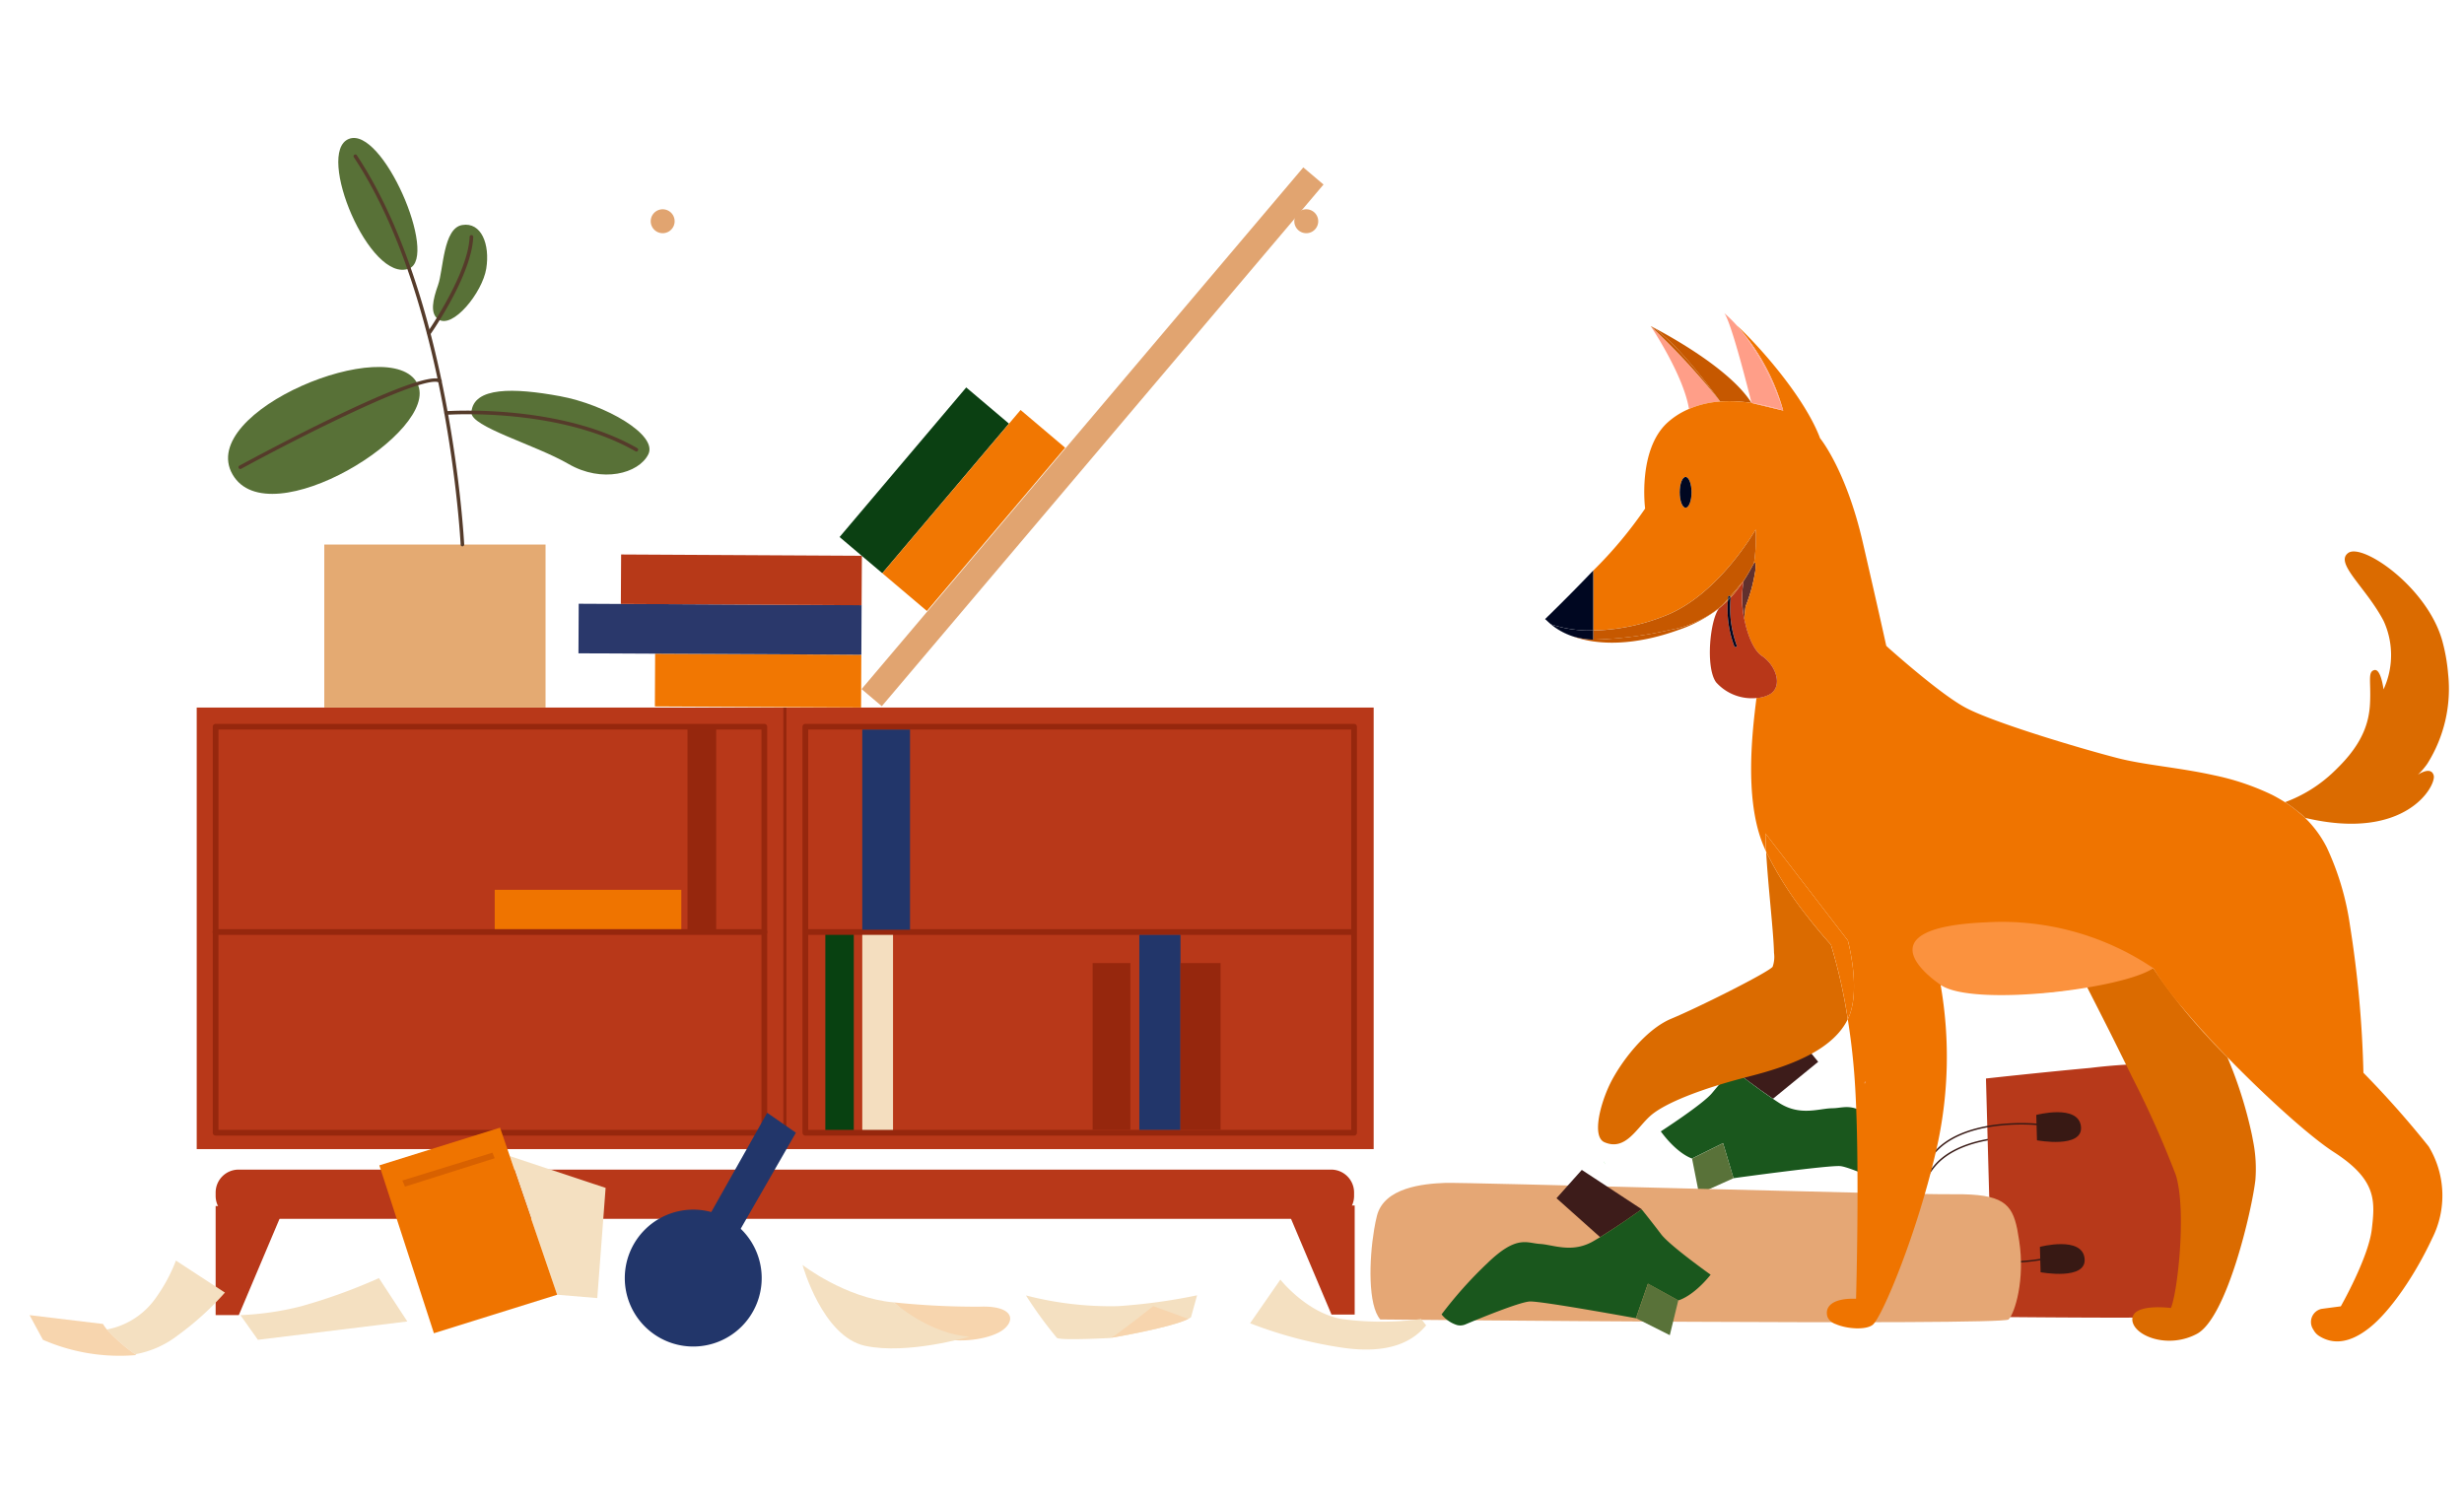 <svg xmlns="http://www.w3.org/2000/svg" xmlns:xlink="http://www.w3.org/1999/xlink" width="250" height="152" viewBox="0 0 250 152">
  <defs>
    <clipPath id="clip-path">
      <rect id="Rectángulo_37320" data-name="Rectángulo 37320" width="245.44" height="123.564" fill="none"/>
    </clipPath>
  </defs>
  <g id="Grupo_157447" data-name="Grupo 157447" transform="translate(8155 9852)">
    <rect id="Rectángulo_37339" data-name="Rectángulo 37339" width="250" height="152" transform="translate(-8155 -9852)" fill="none"/>
    <g id="Grupo_157443" data-name="Grupo 157443" transform="translate(-8152 -9838)">
      <g id="Grupo_157442" data-name="Grupo 157442" transform="translate(0 0)" clip-path="url(#clip-path)">
        <path id="Trazado_128154" data-name="Trazado 128154" d="M124.892,59.741v.01a.077.077,0,0,1-.083.068c-.066-.007-6.61-.663-9.906,2.387a6.11,6.11,0,0,0-1.889,4.885,5.966,5.966,0,0,0,2.144,4.72c3.442,2.77,9.906,1.582,9.97,1.568a.077.077,0,0,1,.088.061.074.074,0,0,1-.059.088c-.066.012-6.6,1.215-10.094-1.6a6.106,6.106,0,0,1-2.2-4.832,6.258,6.258,0,0,1,1.939-5c3.347-3.1,9.957-2.433,10.023-2.426a.075.075,0,0,1,.068.073" transform="translate(78.901 41.669)" fill="#381914"/>
        <path id="Trazado_128155" data-name="Trazado 128155" d="M134.677,55.3c1.373.314,2.64.382,2.965,3.052s.54,19.647.54,19.647-.172,2.936-3.656,3.033c-.342.008-.778.015-1.291.02-4.717.051-15.744-.059-15.744-.059L116.824,56.8s5.634-.622,10.585-1.074a57.211,57.211,0,0,1,7.267-.426" transform="translate(81.673 38.634)" fill="#b7391a"/>
        <path id="Trazado_128156" data-name="Trazado 128156" d="M120.117,68.911l-.071-2.576s4.266-1.128,4.532,1.164-4.46,1.412-4.46,1.412" transform="translate(83.925 46.181)" fill="#381914"/>
        <path id="Trazado_128157" data-name="Trazado 128157" d="M119.9,61.033l-.071-2.576s4.266-1.128,4.532,1.164-4.46,1.412-4.46,1.412" transform="translate(83.774 40.673)" fill="#381914"/>
        <path id="Trazado_128158" data-name="Trazado 128158" d="M124.87,58.963v.01a.077.077,0,0,1-.083.068c-.066-.007-6.61-.661-9.906,2.387a6.112,6.112,0,0,0-1.889,4.885,5.964,5.964,0,0,0,2.144,4.72c3.444,2.771,9.906,1.582,9.97,1.568a.077.077,0,0,1,.088.061.074.074,0,0,1-.059.088c-.066.012-6.6,1.215-10.094-1.6a6.106,6.106,0,0,1-2.2-4.832,6.258,6.258,0,0,1,1.939-5c3.347-3.1,9.957-2.433,10.023-2.426a.075.075,0,0,1,.068.073" transform="translate(78.886 41.125)" fill="#381914"/>
        <path id="Trazado_128159" data-name="Trazado 128159" d="M105.788,60.15l4.591-3.752-2.438-2.984L101.7,57.138s.663.525,1.594,1.225c.732.545,1.631,1.2,2.5,1.787" transform="translate(71.096 37.342)" fill="#3d1c1a"/>
        <path id="Trazado_128160" data-name="Trazado 128160" d="M124.5,67.153a42.277,42.277,0,0,0-4.379-5.361c-2.9-3.069-3.923-2.229-5.293-2.214a5.8,5.8,0,0,0-.739.061c-1.286.167-2.905.539-4.683-.608-.2-.133-.413-.268-.624-.413-.155-.105-.311-.211-.464-.316-1.84-1.278-3.629-2.7-3.629-2.7s-.975,1.113-1.857,2.165c-.076.09-.15.182-.226.272-.924,1.127-5.2,3.888-5.2,3.888,1.74,2.353,3.169,2.749,3.169,2.749l3.15-1.556,1.06,3.556s9.77-1.349,10.856-1.225,5.187,2.025,6.4,2.606a1.352,1.352,0,0,0,.826.11,3.219,3.219,0,0,0,1.638-1.018" transform="translate(68.099 38.874)" fill="#1a571d"/>
        <path id="Trazado_128161" data-name="Trazado 128161" d="M99.273,61.588l.705,3.57,3.505-1.573-1.062-3.555Z" transform="translate(69.403 41.967)" fill="#597239"/>
        <path id="Trazado_128162" data-name="Trazado 128162" d="M144.815,76.26c-.63.63-63.749,0-63.749,0-1.261-1.437-1.145-6.037-.624-9.134.082-.515.184-.982.285-1.388.731-2.88,4.735-3.254,6.89-3.334,2.136-.082,46.187,1.211,51.723,1.15,4.851-.046,5.813.943,6.348,3.524.068.367.136.759.2,1.193.61,3.944-.44,7.359-1.077,7.989" transform="translate(55.979 43.624)" fill="#e5a775"/>
        <path id="Trazado_128163" data-name="Trazado 128163" d="M20.093,2.053c-2.093.348-.17,5.082.846,4.856s.51-5.082-.846-4.856" transform="translate(13.392 1.429)" fill="#d3aa7a"/>
        <path id="Trazado_128164" data-name="Trazado 128164" d="M114.978,49.3a35.837,35.837,0,0,1-4.266-6.681c.2,3.577.746,8.018.8,10.273a3.012,3.012,0,0,1-.143,1.415c-.562.63-7.566,4.137-10.276,5.262s-5.216,4.562-6.212,6.6-1.871,5.381-.564,5.94c2.148.919,3.264-1.468,4.679-2.708s5.034-2.71,9.948-3.957c.014-.007.027-.007.041-.014,4.887-1.232,8.6-2.938,10.009-5.8a53.207,53.207,0,0,0-1.709-7.571s-1.016-1.1-2.311-2.758" transform="translate(65.481 29.796)" fill="#db6b00"/>
        <path id="Trazado_128165" data-name="Trazado 128165" d="M96.8,11.233s3.31,4.916,3.888,8.394h.036a9.875,9.875,0,0,1,3.131-.739A71.491,71.491,0,0,0,96.8,11.233" transform="translate(67.677 7.852)" fill="#ff9e88"/>
        <path id="Trazado_128166" data-name="Trazado 128166" d="M129.581,49.583c-.083.031-.822.323-2.039.7l-.109.036c-.15.046-.326.093-.489.141-.121.036-.233.07-.362.105-.187.053-.392.107-.595.161-.18.048-.348.093-.539.141-.175.044-.367.088-.552.133-.231.054-.454.11-.7.165q-.647.143-1.352.279c.481.941,1.342,2.629,2.352,4.633.7,1.4,1.47,2.962,2.236,4.526a100.391,100.391,0,0,1,4.452,9.982c1.1,3.624.17,11.946-.508,13.477,0,0-3.821-.508-3.91,1.1a1.014,1.014,0,0,0,.054.4c.447,1.451,3.679,2.617,6.484,1.132,3.057-1.612,5.6-12.568,5.949-15.632a14.355,14.355,0,0,0-.229-3.91c-.048-.245-.088-.488-.143-.739a43.523,43.523,0,0,0-2.472-7.8,57.691,57.691,0,0,1-7.522-9.039Z" transform="translate(85.883 34.658)" fill="#db6b00"/>
        <path id="Trazado_128167" data-name="Trazado 128167" d="M103.86,18.887a14.733,14.733,0,0,1,3.176.15h0c-2.454-3.916-10.234-7.8-10.234-7.8,2.792,1.635,7.043,7.634,7.056,7.654" transform="translate(67.677 7.852)" fill="#c65800"/>
        <path id="Trazado_128168" data-name="Trazado 128168" d="M103.858,18.887h0c-.014-.02-4.265-6.02-7.056-7.654a71.492,71.492,0,0,1,7.055,7.654" transform="translate(67.676 7.852)" fill="#c65800"/>
        <path id="Trazado_128169" data-name="Trazado 128169" d="M103.449,25.472c-.172.257-.479.911-1.023,1.733l-.005.007a10.217,10.217,0,0,0,.071,3.886v-.017c.005-.076.01-.141.015-.212.037-.608.105-1.048.105-1.048a16.5,16.5,0,0,0,.992-3.639c.008-.08.022-.165.025-.243a3.276,3.276,0,0,0,0-.365c-.014-.143-.027-.216-.061-.224-.007,0-.02.024-.029.029a.232.232,0,0,0-.085.083l-.007.012" transform="translate(71.495 17.72)" fill="#61302d"/>
        <path id="Trazado_128170" data-name="Trazado 128170" d="M102.826,15.826Z" transform="translate(71.887 11.063)" fill="#ef7400"/>
        <path id="Trazado_128171" data-name="Trazado 128171" d="M90.566,28.792c.158.151.318.3.476.432a6.535,6.535,0,0,0,1.721,1.035,6.488,6.488,0,0,1-1.721-1.036c-.16-.131-.316-.279-.476-.43" transform="translate(63.316 20.128)" fill="#ef7400"/>
        <path id="Trazado_128172" data-name="Trazado 128172" d="M102.865,25.606l.034-.059-.034.059" transform="translate(71.914 17.86)" fill="#ef7400"/>
        <path id="Trazado_128173" data-name="Trazado 128173" d="M102.417,26.387c-.02.031-.036.058-.056.09l-.007.008.007-.007c.022-.034.036-.059.056-.092" transform="translate(71.557 18.447)" fill="#ef7400"/>
        <path id="Trazado_128174" data-name="Trazado 128174" d="M102.619,26.061c.022-.039.041-.07.061-.107-.02.036-.039.07-.061.107" transform="translate(71.742 18.144)" fill="#ef7400"/>
        <path id="Trazado_128175" data-name="Trazado 128175" d="M112.017,52.394l-8.361-10.862c.007.573.036,1.2.071,1.85a35.832,35.832,0,0,0,4.265,6.681c1.295,1.653,2.311,2.758,2.311,2.758a53.207,53.207,0,0,1,1.709,7.571l.005-.008c1.4-2.873,0-7.989,0-7.989" transform="translate(72.467 29.035)" fill="#ef7400"/>
        <path id="Trazado_128176" data-name="Trazado 128176" d="M178.138,94.5a97.14,97.14,0,0,0-6.62-7.474,111.534,111.534,0,0,0-1.363-14.947,28.01,28.01,0,0,0-2.358-7.928l-.007-.014a11.4,11.4,0,0,0-2.188-2.975c-.216-.214-.459-.413-.7-.612a13.15,13.15,0,0,0-1.339-.98c-.415-.258-.841-.508-1.308-.746a25.313,25.313,0,0,0-5.881-1.985c-3.572-.793-7.1-1.043-9.833-1.755-4.243-1.1-12.652-3.646-15.375-5.1-2.209-1.172-6.159-4.594-7.561-5.828-.326-.284-.5-.454-.5-.454s-.685-3.143-2.386-10.516-4.331-10.55-4.331-10.55c-1.531-4.093-6.125-9.318-8.443-11.438.036.039.07.082.1.121.1.114.209.24.316.365.044.054.092.105.136.161a21.563,21.563,0,0,1,4.108,7.85l.046.134h0l0,0-3.216-.773a14.63,14.63,0,0,0-3.174-.146l0,0,0,0a9.876,9.876,0,0,0-3.13.739,7.675,7.675,0,0,0-2.284,1.456c-2.975,2.805-2.209,8.667-2.209,8.667a42.435,42.435,0,0,1-5.264,6.294v6.079a20.819,20.819,0,0,0,7.3-1.5c5.437-2.126,9.179-8.752,9.179-8.752a16.986,16.986,0,0,1-.173,3.448v0a.182.182,0,0,1,.078-.073c.007-.005.022-.031.027-.029h0c.032.008.051.082.059.223.005.116.005.238,0,.365,0,.078-.019.163-.025.245a16.394,16.394,0,0,1-.991,3.639s-.07.438-.109,1.047c0,.073-.01.136-.014.212v.019c.33,1.694.985,3.206,1.779,3.731,1.407.931,2.163,3.058.824,3.886a3.084,3.084,0,0,1-1.371.387c-.445,3.507-1.181,10,.551,14.583.126.333.268.671.423,1.009-.036-.649-.063-1.278-.071-1.85L119.206,73.6s1.4,5.116,0,7.989l-.005.008c.27,1.684.511,3.59.669,5.684.6,7.894.17,22.673.17,22.673-2.46-.082-3.225.853-2.887,1.869a1.394,1.394,0,0,0,.834.705c1.138.5,3.075.617,3.753.061.935-.766,4.588-9.425,6.538-18.174a42.241,42.241,0,0,0,.34-16.31,34.952,34.952,0,0,0,14.832.163q.706-.135,1.352-.279c.245-.054.469-.11.7-.165.184-.044.377-.088.552-.133s.359-.093.537-.141c.2-.054.409-.109.6-.161.127-.036.241-.07.362-.105.206-.059.413-.119.6-.177,1.293-.4,2.044-.7,2.044-.7a33.236,33.236,0,0,0,3.063,4.141c1.308,1.551,2.846,3.232,4.458,4.9,4,4.114,8.429,8.1,10.828,9.642,4.336,2.805,4.159,4.933,3.821,7.819s-3.143,7.813-3.143,7.813-.678.088-1.952.258a1.362,1.362,0,0,0-.833,2.107,1.652,1.652,0,0,0,.663.692c1.274.766,2.934.792,5.055-.9s4.628-5.379,6.329-9.032a9.627,9.627,0,0,0-.345-9.343M102.748,29.69c-.335,0-.6-.7-.6-1.563s.27-1.56.6-1.56.6.7.6,1.56-.272,1.563-.6,1.563m18.174,58.444c-.051-.194.075-.219.075-.219s-.032.083-.075.219" transform="translate(65.277 7.829)" fill="#ef7400"/>
        <path id="Trazado_128177" data-name="Trazado 128177" d="M127.656,49.576s-.751.3-2.046.7c1.217-.374,1.956-.666,2.039-.7Z" transform="translate(87.815 34.658)" fill="#ef7400"/>
        <path id="Trazado_128178" data-name="Trazado 128178" d="M124.378,50.393c.19-.048.359-.1.539-.143-.18.048-.348.1-.539.143" transform="translate(86.954 35.13)" fill="#ef7400"/>
        <path id="Trazado_128179" data-name="Trazado 128179" d="M125.045,50.2c.129-.036.24-.07.362-.105-.121.036-.234.07-.362.105" transform="translate(87.42 35.021)" fill="#ef7400"/>
        <path id="Trazado_128180" data-name="Trazado 128180" d="M126.814,49.576a57.787,57.787,0,0,0,7.522,9.039c-1.612-1.667-3.152-3.347-4.458-4.9a33.232,33.232,0,0,1-3.063-4.141" transform="translate(88.657 34.658)" fill="#ef7400"/>
        <path id="Trazado_128181" data-name="Trazado 128181" d="M123.642,50.577c.245-.054.467-.11.7-.165-.231.054-.454.11-.7.165" transform="translate(86.439 35.243)" fill="#ef7400"/>
        <path id="Trazado_128182" data-name="Trazado 128182" d="M100.957,15.75l0,0,0,0,0,0a14.54,14.54,0,0,1,3.176.146v0h0a14.733,14.733,0,0,0-3.176-.15" transform="translate(70.58 10.99)" fill="#ef7400"/>
        <path id="Trazado_128183" data-name="Trazado 128183" d="M100.957,15.738h0l0,0,0,0Z" transform="translate(70.579 11.002)" fill="#ef7400"/>
        <path id="Trazado_128184" data-name="Trazado 128184" d="M102.4,28.826h0v-.019c.005-.075.01-.139.014-.211,0,.071-.01.136-.014.212v.017" transform="translate(71.588 19.992)" fill="#ef7400"/>
        <path id="Trazado_128185" data-name="Trazado 128185" d="M103.106,25.573a3.276,3.276,0,0,1,0,.365c0,.078-.019.163-.025.243.008-.08.022-.167.025-.245.005-.126.005-.25,0-.365-.008-.141-.027-.214-.059-.223h0c-.007,0-.022.025-.029.029.008-.005.022-.031.029-.029.034.007.048.082.061.224" transform="translate(72.02 17.721)" fill="#ef7400"/>
        <path id="Trazado_128186" data-name="Trazado 128186" d="M102.357,27.161l0-.005c.545-.824.853-1.478,1.025-1.735-.037.054-.08.126-.131.214l-.034.059c-.093.167-.214.386-.355.632-.022.037-.039.068-.063.107q-.168.291-.387.629c-.022.032-.036.058-.056.092l0,.007" transform="translate(71.559 17.771)" fill="#ef7400"/>
        <path id="Trazado_128187" data-name="Trazado 128187" d="M107.14,20.216a28.207,28.207,0,0,0-4.108-7.85c-.048-.058-.09-.105-.138-.16-.1-.124-.207-.248-.314-.367a13.788,13.788,0,0,0-1.385-1.381c.763.953,2.766,9.1,2.773,9.121a20.651,20.651,0,0,1,3.213.771c-.012-.046-.027-.088-.041-.134" transform="translate(70.747 7.311)" fill="#ff9e88"/>
        <path id="Trazado_128188" data-name="Trazado 128188" d="M102.275,11.58a28.23,28.23,0,0,1,4.108,7.85,21.629,21.629,0,0,0-4.108-7.85" transform="translate(71.502 8.095)" fill="#ff9e88"/>
        <path id="Trazado_128189" data-name="Trazado 128189" d="M102.01,11.271c.107.119.212.241.314.367-.107-.127-.214-.253-.314-.367" transform="translate(71.316 7.879)" fill="#ff9e88"/>
        <path id="Trazado_128190" data-name="Trazado 128190" d="M102.828,15.828h0l3.215.773,0,0a20.48,20.48,0,0,0-3.215-.771l0,0" transform="translate(71.887 11.063)" fill="#ff9e88"/>
        <path id="Trazado_128191" data-name="Trazado 128191" d="M102.826,15.826v0h0l0,0" transform="translate(71.887 11.063)" fill="#ff9e88"/>
        <path id="Trazado_128192" data-name="Trazado 128192" d="M102.436,26.445l0,0a9.812,9.812,0,0,0,.071,3.939l0-.048v-.007a10.217,10.217,0,0,1-.071-3.886" transform="translate(71.479 18.487)" fill="#b83719"/>
        <path id="Trazado_128193" data-name="Trazado 128193" d="M102.434,26.448c-.063.1-.131.19-.2.285.065-.1.139-.194.2-.284l0-.008-.005.007" transform="translate(71.476 18.485)" fill="#b83719"/>
        <path id="Trazado_128194" data-name="Trazado 128194" d="M105.62,34.063c-.793-.525-1.449-2.037-1.779-3.731v.005l0,.048a9.812,9.812,0,0,1-.071-3.939c-.059.09-.134.189-.2.284a12.143,12.143,0,0,1-1.123,1.42,11.065,11.065,0,0,0,.612,4.842.127.127,0,0,1-.065.168.13.13,0,0,1-.051.01.126.126,0,0,1-.117-.075,10.735,10.735,0,0,1-.656-4.647,10.153,10.153,0,0,1-.884.778c-.921,1.084-1.419,5.983-.319,7.512a4.856,4.856,0,0,0,4.108,1.6,3.084,3.084,0,0,0,1.371-.387c1.337-.827.583-2.955-.824-3.886" transform="translate(70.146 18.488)" fill="#b83719"/>
        <path id="Trazado_128195" data-name="Trazado 128195" d="M102.358,26.441l0,.008v0l0-.007" transform="translate(71.559 18.484)" fill="#b83719"/>
        <path id="Trazado_128196" data-name="Trazado 128196" d="M102.4,28.739v0" transform="translate(71.588 20.086)" fill="#b83719"/>
        <path id="Trazado_128197" data-name="Trazado 128197" d="M107.307,27.928a10.956,10.956,0,0,1-5.232,2.46,39.672,39.672,0,0,1-7.811.991v0a7.619,7.619,0,0,1-2.171-.369c2.7,1.021,6.516.945,10.835-.618a14.24,14.24,0,0,0,4.119-2.2.964.964,0,0,1,.119-.127c.032-.025.088-.083.141-.134" transform="translate(64.383 19.524)" fill="#c65800"/>
        <path id="Trazado_128198" data-name="Trazado 128198" d="M102.966,25.419h0l.007-.01-.007.01" transform="translate(71.985 17.763)" fill="#c65800"/>
        <path id="Trazado_128199" data-name="Trazado 128199" d="M102.969,25.414h0l-.007.012.007-.012" transform="translate(71.982 17.767)" fill="#c65800"/>
        <path id="Trazado_128200" data-name="Trazado 128200" d="M101.183,33.57a10.972,10.972,0,0,0,5.232-2.46c.155-.151.377-.392.634-.681.008-.105.015-.178.017-.194a.125.125,0,0,1,.141-.112c.034,0,.034.042.054.066.649-.737,1.354-1.577,1.373-1.6l.007-.008.056-.09c.144-.223.277-.437.389-.629.022-.037.041-.071.061-.107.148-.257.262-.462.355-.63.012-.022.024-.041.036-.061.049-.088.1-.173.136-.224l.007-.01,0,0a16.987,16.987,0,0,0,.173-3.447s-3.741,6.627-9.179,8.752a20.819,20.819,0,0,1-7.3,1.5v.928a39.526,39.526,0,0,0,7.811-.989" transform="translate(65.277 16.344)" fill="#c65800"/>
        <path id="Trazado_128201" data-name="Trazado 128201" d="M103.023,25.415c-.036.053-.087.136-.138.226.051-.088.093-.16.131-.214l.007-.012" transform="translate(71.928 17.767)" fill="#c65800"/>
        <path id="Trazado_128202" data-name="Trazado 128202" d="M102.391,26.646c.148-.226.275-.435.389-.629-.112.192-.245.406-.389.629" transform="translate(71.583 18.188)" fill="#c65800"/>
        <path id="Trazado_128203" data-name="Trazado 128203" d="M102.656,26.214c.141-.246.263-.466.355-.632-.093.17-.209.376-.355.632" transform="translate(71.768 17.884)" fill="#c65800"/>
        <path id="Trazado_128204" data-name="Trazado 128204" d="M101.781,27.593c-.194.194-.406.382-.627.571-.053.051-.109.109-.141.134a.868.868,0,0,0-.119.127,10.678,10.678,0,0,0,.884-.778l0-.054" transform="translate(70.536 19.29)" fill="#c65800"/>
        <path id="Trazado_128205" data-name="Trazado 128205" d="M101.581,28l0,.034a12.3,12.3,0,0,0,1.123-1.422A12.177,12.177,0,0,1,101.576,28l.005.005" transform="translate(71.013 18.605)" fill="#c65800"/>
        <path id="Trazado_128206" data-name="Trazado 128206" d="M101.545,28.046c.02.024.056.034.053.066a12.03,12.03,0,0,0,1.125-1.383c.065-.1.134-.19.2-.284-.02.024-.726.863-1.375,1.6" transform="translate(70.991 18.487)" fill="#c65800"/>
        <path id="Trazado_128207" data-name="Trazado 128207" d="M101.047,28.208c.221-.189.433-.377.627-.571,0-.034.005-.082.007-.11-.257.289-.479.53-.634.681" transform="translate(70.643 19.244)" fill="#c65800"/>
        <path id="Trazado_128208" data-name="Trazado 128208" d="M136.172,51.224a6.5,6.5,0,0,1,.549.5h.007c10.232,2.426,13.294-3.272,13.044-4.289-.251-.982-1.511-.156-1.612-.088a7.112,7.112,0,0,0,.962-1.118,14.244,14.244,0,0,0,2.107-9.121,18.214,18.214,0,0,0-.59-3.347c-1.517-5.441-8.089-9.94-9.534-8.924s1.782,3.483,3.572,6.885a8.292,8.292,0,0,1,0,6.965s-.258-2.127-.935-1.957-.34,1.1-.428,3.232c-.075,2.012-.7,4.114-3.238,6.64-.136.136-.27.272-.413.406a14.229,14.229,0,0,1-4.98,3.125,12.83,12.83,0,0,1,1.339.98c.048.039.105.071.151.11" transform="translate(94.158 17.263)" fill="#db6b00"/>
        <path id="Trazado_128209" data-name="Trazado 128209" d="M134.682,39.666a13.173,13.173,0,0,1,1.341.98,13.1,13.1,0,0,0-1.341-.98" transform="translate(94.158 27.73)" fill="#ef7400"/>
        <path id="Trazado_128210" data-name="Trazado 128210" d="M109.591,56.569c.042-.136.075-.219.075-.219s-.126.025-.075.219" transform="translate(76.608 39.394)" fill="#ed7321"/>
        <path id="Trazado_128211" data-name="Trazado 128211" d="M91.859,29.654c.129.053.262.107.4.151h0c-.133-.044-.265-.1-.394-.151" transform="translate(64.22 20.731)" fill="#000721"/>
        <path id="Trazado_128212" data-name="Trazado 128212" d="M95.378,25.836l0,0v0c-2.491,2.62-4.882,4.922-4.882,4.922.039.037.076.068.116.1-.039-.036-.076-.066-.114-.1,0,0,2.391-2.3,4.878-4.919" transform="translate(63.268 18.059)" fill="#000721"/>
        <path id="Trazado_128213" data-name="Trazado 128213" d="M95.379,31.913V25.834l0,0C92.89,28.451,90.5,30.755,90.5,30.755c.037.037.075.068.114.1.158.151.316.3.476.432a12.4,12.4,0,0,0,4.29.624" transform="translate(63.269 18.06)" fill="#000721"/>
        <path id="Trazado_128214" data-name="Trazado 128214" d="M90.847,29.045a6.481,6.481,0,0,0,1.721,1.035c.129.053.26.107.394.151a7.367,7.367,0,0,1-2.115-1.186" transform="translate(63.512 20.305)" fill="#000721"/>
        <path id="Trazado_128215" data-name="Trazado 128215" d="M94.266,30.11h0a7.7,7.7,0,0,1-2.173-.367l0,0a7.62,7.62,0,0,0,2.171.367Z" transform="translate(64.382 20.793)" fill="#000721"/>
        <path id="Trazado_128216" data-name="Trazado 128216" d="M90.847,29.045a7.367,7.367,0,0,0,2.115,1.186,7.693,7.693,0,0,0,2.173.367h0v-.929a12.359,12.359,0,0,1-4.29-.624" transform="translate(63.512 20.305)" fill="#000721"/>
        <path id="Trazado_128217" data-name="Trazado 128217" d="M101.425,27.748a10.735,10.735,0,0,0,.656,4.647.126.126,0,0,0,.117.075.13.13,0,0,0,.051-.01.127.127,0,0,0,.065-.168,11.065,11.065,0,0,1-.612-4.842c-.092.1-.178.2-.277.3" transform="translate(70.889 19.189)" fill="#000721"/>
        <path id="Trazado_128218" data-name="Trazado 128218" d="M101.578,27.347a.127.127,0,0,0-.141.112c0,.015-.008.088-.017.194.071-.078.139-.155.212-.238-.02-.024-.02-.065-.054-.068" transform="translate(70.904 19.118)" fill="#000721"/>
        <path id="Trazado_128219" data-name="Trazado 128219" d="M101.691,27.427c-.088.093-.178.189-.272.282l-.005.056c.1-.1.187-.2.279-.3l0-.034-.005-.005" transform="translate(70.9 19.174)" fill="#000721"/>
        <path id="Trazado_128220" data-name="Trazado 128220" d="M101.635,27.387l-.212.24-.007.109c.1-.093.184-.187.272-.282,0-.032-.032-.042-.053-.066" transform="translate(70.901 19.146)" fill="#000721"/>
        <path id="Trazado_128221" data-name="Trazado 128221" d="M99.139,20.244c-.335,0-.6.7-.6,1.56s.27,1.563.6,1.563.6-.7.6-1.563-.272-1.56-.6-1.56" transform="translate(68.886 14.152)" fill="#000721"/>
        <path id="Trazado_128222" data-name="Trazado 128222" d="M136.864,51.5a27.483,27.483,0,0,0-16.974-4.647c-10.421.443-7.836,4.086-4.6,6.348s18.536.425,21.575-1.7" transform="translate(78.608 32.735)" fill="#fb923e"/>
        <rect id="Rectángulo_37303" data-name="Rectángulo 37303" width="119.414" height="44.804" transform="translate(16.959 57.795)" fill="#b83819"/>
        <path id="Trazado_128223" data-name="Trazado 128223" d="M124.3,66.6H13.432a2.328,2.328,0,0,1-2.321-2.321v-.352a2.328,2.328,0,0,1,2.321-2.321H124.3a2.327,2.327,0,0,1,2.319,2.321v.352A2.327,2.327,0,0,1,124.3,66.6" transform="translate(7.768 43.072)" fill="#b83819"/>
        <path id="Trazado_128224" data-name="Trazado 128224" d="M11.111,63.782V74.85h2.352l4.681-11.068Z" transform="translate(7.768 44.59)" fill="#b83819"/>
        <path id="Trazado_128225" data-name="Trazado 128225" d="M82.022,63.751V74.819H79.671L74.99,63.751Z" transform="translate(52.426 44.568)" fill="#b83819"/>
        <rect id="Rectángulo_37304" data-name="Rectángulo 37304" width="0.313" height="44.804" transform="translate(76.479 57.795)" fill="#96270d"/>
        <rect id="Rectángulo_37305" data-name="Rectángulo 37305" width="2.887" height="20.369" transform="translate(80.74 80.57)" fill="#084111"/>
        <rect id="Rectángulo_37306" data-name="Rectángulo 37306" width="3.12" height="20.369" transform="translate(84.487 80.57)" fill="#f4debf"/>
        <rect id="Rectángulo_37307" data-name="Rectángulo 37307" width="2.912" height="20.831" transform="translate(66.751 59.739)" fill="#96270d"/>
        <rect id="Rectángulo_37308" data-name="Rectángulo 37308" width="18.931" height="4.283" transform="translate(47.196 76.287)" fill="#ef7400"/>
        <rect id="Rectángulo_37309" data-name="Rectángulo 37309" width="22.449" height="16.541" transform="translate(29.903 41.254)" fill="#e4aa72"/>
        <path id="Trazado_128226" data-name="Trazado 128226" d="M24.608,14.766c1.46,1.064,4.5-2.695,4.89-5.142S29,4.884,27.054,5.212s-1.9,4.554-2.445,6.078-.827,2.873,0,3.476" transform="translate(16.84 3.621)" fill="#587137"/>
        <path id="Trazado_128227" data-name="Trazado 128227" d="M26.387,17.29c-.109,1.451,6.462,3.267,9.848,5.232s7.123.984,8.1-.982-4.331-5.045-8.98-5.9-8.776-.963-8.973,1.648" transform="translate(18.446 10.556)" fill="#587137"/>
        <path id="Trazado_128228" data-name="Trazado 128228" d="M31.068,15.371c2.413,4.81-15.1,15.618-18.765,9.2s16.131-14.446,18.765-9.2" transform="translate(8.285 9.559)" fill="#587137"/>
        <path id="Trazado_128229" data-name="Trazado 128229" d="M25.622,13.246c3-1.2-2.722-14.539-6.129-13.144s2.153,14.73,6.129,13.144" transform="translate(12.888 -0.001)" fill="#587137"/>
        <path id="Trazado_128230" data-name="Trazado 128230" d="M30.4,40.758a.182.182,0,0,1-.182-.175c-.012-.246-1.29-24.914-10.847-39.328a.182.182,0,0,1,.3-.2c9.614,14.5,10.895,39.263,10.907,39.511a.183.183,0,0,1-.173.192Z" transform="translate(13.519 0.679)" fill="#553b2a"/>
        <path id="Trazado_128231" data-name="Trazado 128231" d="M12.655,23.558a.183.183,0,0,1-.087-.343C14.441,22.2,30.927,13.3,33.011,14.461a.182.182,0,0,1,.07.248.184.184,0,0,1-.248.071c-1.434-.81-12.8,4.795-20.09,8.756a.173.173,0,0,1-.087.022" transform="translate(8.72 10.036)" fill="#553b2a"/>
        <path id="Trazado_128232" data-name="Trazado 128232" d="M44.254,20.436a.2.2,0,0,1-.092-.024C36.333,15.9,25.081,16.7,24.969,16.707a.179.179,0,0,1-.2-.168.183.183,0,0,1,.168-.2c.116-.007,11.479-.814,19.406,3.752a.183.183,0,0,1,.066.25.181.181,0,0,1-.158.092" transform="translate(17.318 11.384)" fill="#553b2a"/>
        <path id="Trazado_128233" data-name="Trazado 128233" d="M23.931,15.932a.187.187,0,0,1-.105-.032.184.184,0,0,1-.044-.255c.041-.059,4.136-5.967,4.263-9.676a.184.184,0,0,1,.367.012c-.133,3.818-4.159,9.629-4.331,9.874a.182.182,0,0,1-.15.078" transform="translate(16.603 4.049)" fill="#553b2a"/>
        <path id="Trazado_128234" data-name="Trazado 128234" d="M66.9,76.767H11.231a.289.289,0,0,1-.291-.289v-41.2a.289.289,0,0,1,.291-.289H66.9a.29.29,0,0,1,.291.289v41.2a.29.29,0,0,1-.291.289m-55.384-.579H66.611V35.568H11.519Z" transform="translate(7.648 24.461)" fill="#96270d"/>
        <path id="Trazado_128235" data-name="Trazado 128235" d="M102.119,34.989H46.446a.29.29,0,0,0-.291.289v41.2a.29.29,0,0,0,.291.289h55.673a.289.289,0,0,0,.289-.289v-41.2a.289.289,0,0,0-.289-.289m-.291,20.829H46.736V35.568h55.092ZM46.736,56.4h55.092V76.186H46.736Z" transform="translate(32.267 24.461)" fill="#96270d"/>
        <path id="Trazado_128236" data-name="Trazado 128236" d="M66.9,47.829H11.231a.291.291,0,1,1,0-.581H66.9a.291.291,0,1,1,0,.581" transform="translate(7.648 33.031)" fill="#96270d"/>
        <rect id="Rectángulo_37310" data-name="Rectángulo 37310" width="5.35" height="20.921" transform="matrix(0.005, -1, 1, 0.005, 63.444, 57.683)" fill="#f17702"/>
        <rect id="Rectángulo_37311" data-name="Rectángulo 37311" width="5.03" height="28.703" transform="matrix(0.005, -1, 1, 0.005, 55.691, 52.291)" fill="#2a386b"/>
        <rect id="Rectángulo_37312" data-name="Rectángulo 37312" width="5.021" height="24.429" transform="translate(59.991 47.283) rotate(-89.69)" fill="#b73918"/>
        <rect id="Rectángulo_37313" data-name="Rectángulo 37313" width="19.892" height="5.684" transform="matrix(0.646, -0.763, 0.763, 0.646, 82.184, 40.491)" fill="#0b4012"/>
        <rect id="Rectángulo_37314" data-name="Rectángulo 37314" width="21.706" height="5.926" transform="translate(86.522 44.165) rotate(-49.74)" fill="#f17702"/>
        <rect id="Rectángulo_37315" data-name="Rectángulo 37315" width="69.376" height="2.689" transform="matrix(0.646, -0.763, 0.763, 0.646, 84.417, 55.92)" fill="#e1a470"/>
        <path id="Trazado_128237" data-name="Trazado 128237" d="M75.523,5.472a1.213,1.213,0,1,1,1.213,1.213,1.214,1.214,0,0,1-1.213-1.213" transform="translate(52.799 2.977)" fill="#e1a470"/>
        <path id="Trazado_128238" data-name="Trazado 128238" d="M37.092,5.472a1.213,1.213,0,1,1,1.213,1.213,1.214,1.214,0,0,1-1.213-1.213" transform="translate(25.931 2.977)" fill="#e1a470"/>
        <rect id="Rectángulo_37316" data-name="Rectángulo 37316" width="4.844" height="20.309" transform="translate(84.487 60.03)" fill="#22366a"/>
        <rect id="Rectángulo_37317" data-name="Rectángulo 37317" width="4.178" height="19.788" transform="translate(112.595 80.861)" fill="#22366a"/>
        <rect id="Rectángulo_37318" data-name="Rectángulo 37318" width="4.066" height="16.927" transform="translate(116.773 83.722)" fill="#96270d"/>
        <rect id="Rectángulo_37319" data-name="Rectángulo 37319" width="3.831" height="16.927" transform="translate(107.86 83.722)" fill="#96270d"/>
        <path id="Trazado_128239" data-name="Trazado 128239" d="M12.588,71.843l1.779,2.508,15.161-1.862-2.88-4.4a56.691,56.691,0,0,1-7.969,2.878,29.969,29.969,0,0,1-6.091.88" transform="translate(8.8 47.598)" fill="#f4e0c1"/>
        <path id="Trazado_128240" data-name="Trazado 128240" d="M11.622,67.04a16.547,16.547,0,0,1-1.976,3.694,7.843,7.843,0,0,1-5.029,3.3,17.051,17.051,0,0,0,2.87,2.513,9.863,9.863,0,0,0,4.306-1.906,29.521,29.521,0,0,0,4.8-4.353Z" transform="translate(3.228 46.868)" fill="#f4e0c1"/>
        <path id="Trazado_128241" data-name="Trazado 128241" d="M10.715,74.266a16.984,16.984,0,0,1-2.87-2.513,4.014,4.014,0,0,1-.392-.557L0,70.3,1.354,72.8a19.454,19.454,0,0,0,9.486,1.55l-.126-.088" transform="translate(0 49.145)" fill="#f7d5ae"/>
        <path id="Trazado_128242" data-name="Trazado 128242" d="M28.675,60.8,38.4,64.027l-.846,11.18-4.066-.338Z" transform="translate(20.047 42.507)" fill="#f4e0c1"/>
        <path id="Trazado_128243" data-name="Trazado 128243" d="M46.543,58.214,40.478,68.978l3.033,1.6,5.945-10.339Z" transform="translate(28.298 40.697)" fill="#22366a"/>
        <path id="Trazado_128244" data-name="Trazado 128244" d="M42.49,64a6.945,6.945,0,1,0,6.944,6.946A6.946,6.946,0,0,0,42.49,64" transform="translate(24.848 44.74)" fill="#22366a"/>
        <path id="Trazado_128245" data-name="Trazado 128245" d="M51.61,69.536a79.77,79.77,0,0,0,8.667.437c3.162-.131,3.748,1.159,2.579,2.212s-4.336,1.488-6.093,1.036-5.153-3.685-5.153-3.685" transform="translate(36.081 48.613)" fill="#f7d5ae"/>
        <path id="Trazado_128246" data-name="Trazado 128246" d="M46.155,67.3S50.5,70.672,55.422,71.1c0,0,3.639,3.235,7.677,3.47,0,0-6.27,1.874-10.6.936s-6.339-8.2-6.339-8.2" transform="translate(32.267 47.052)" fill="#f4e0c1"/>
        <path id="Trazado_128247" data-name="Trazado 128247" d="M75.957,68.175l-3.074,4.431A42.984,42.984,0,0,0,82.1,75.065c5.359.827,7.575-.958,8.647-2.245l-.5-.644a30.193,30.193,0,0,1-8.076,0c-3.573-.642-6.217-4-6.217-4" transform="translate(50.953 47.661)" fill="#f4e0c1"/>
        <path id="Trazado_128248" data-name="Trazado 128248" d="M76.861,69.117l-.618,2.226c-.073.049-.165.107-.272.165-1.648.839-7.267,1.828-7.845,1.92-.025.007-.041.015-.049.015s-4.944.272-5.43,0A41.737,41.737,0,0,1,59.5,69.126a34.169,34.169,0,0,0,9.328,1.087,58.452,58.452,0,0,0,8.035-1.1" transform="translate(41.596 48.32)" fill="#f4e0c1"/>
        <path id="Trazado_128249" data-name="Trazado 128249" d="M72.421,71.056c-1.648.841-7.269,1.83-7.845,1.92.576-.255,4.285-3.215,4.285-3.215Z" transform="translate(45.146 48.77)" fill="#f7d5ae"/>
        <path id="Trazado_128250" data-name="Trazado 128250" d="M94.008,61.1s.042.122.114.326a1.357,1.357,0,0,0-.114-.326" transform="translate(65.722 42.719)" fill="#48d848"/>
        <path id="Trazado_128251" data-name="Trazado 128251" d="M94.007,61.1Z" transform="translate(65.721 42.719)" fill="#43a843"/>
        <path id="Trazado_128252" data-name="Trazado 128252" d="M33.134,59.1,20.887,62.926l5.536,17.035,12.505-3.906Z" transform="translate(14.602 41.32)" fill="#ef7400"/>
        <path id="Trazado_128253" data-name="Trazado 128253" d="M22.26,63.421l.27.622,9.1-2.88L31.4,60.6Z" transform="translate(15.562 42.363)" fill="#d86100"/>
        <path id="Trazado_128254" data-name="Trazado 128254" d="M95.6,68.446,91.18,64.5l2.566-2.873,6.076,3.991s-.685.5-1.645,1.154c-.756.513-1.682,1.127-2.576,1.677" transform="translate(63.745 43.081)" fill="#3d1c1a"/>
        <path id="Trazado_128255" data-name="Trazado 128255" d="M84.32,74.639a42.139,42.139,0,0,1,4.611-5.162c3.026-2.939,4.015-2.056,5.383-1.981a6.1,6.1,0,0,1,.737.1c1.276.221,2.878.664,4.7-.4.207-.124.425-.251.642-.384.158-.1.319-.2.477-.3,1.895-1.2,3.743-2.533,3.743-2.533s.926,1.154,1.76,2.245c.073.092.141.189.214.282.875,1.166,5.028,4.112,5.028,4.112-1.842,2.273-3.288,2.608-3.288,2.608l-3.079-1.694-1.215,3.505s-9.7-1.777-10.791-1.7-5.271,1.8-6.506,2.324a1.356,1.356,0,0,1-.829.073,3.22,3.22,0,0,1-1.592-1.089" transform="translate(58.949 44.724)" fill="#1a571d"/>
        <path id="Trazado_128256" data-name="Trazado 128256" d="M100.219,70.114l-.861,3.534-3.432-1.725,1.217-3.505Z" transform="translate(67.062 47.831)" fill="#597239"/>
      </g>
    </g>
  </g>
</svg>
